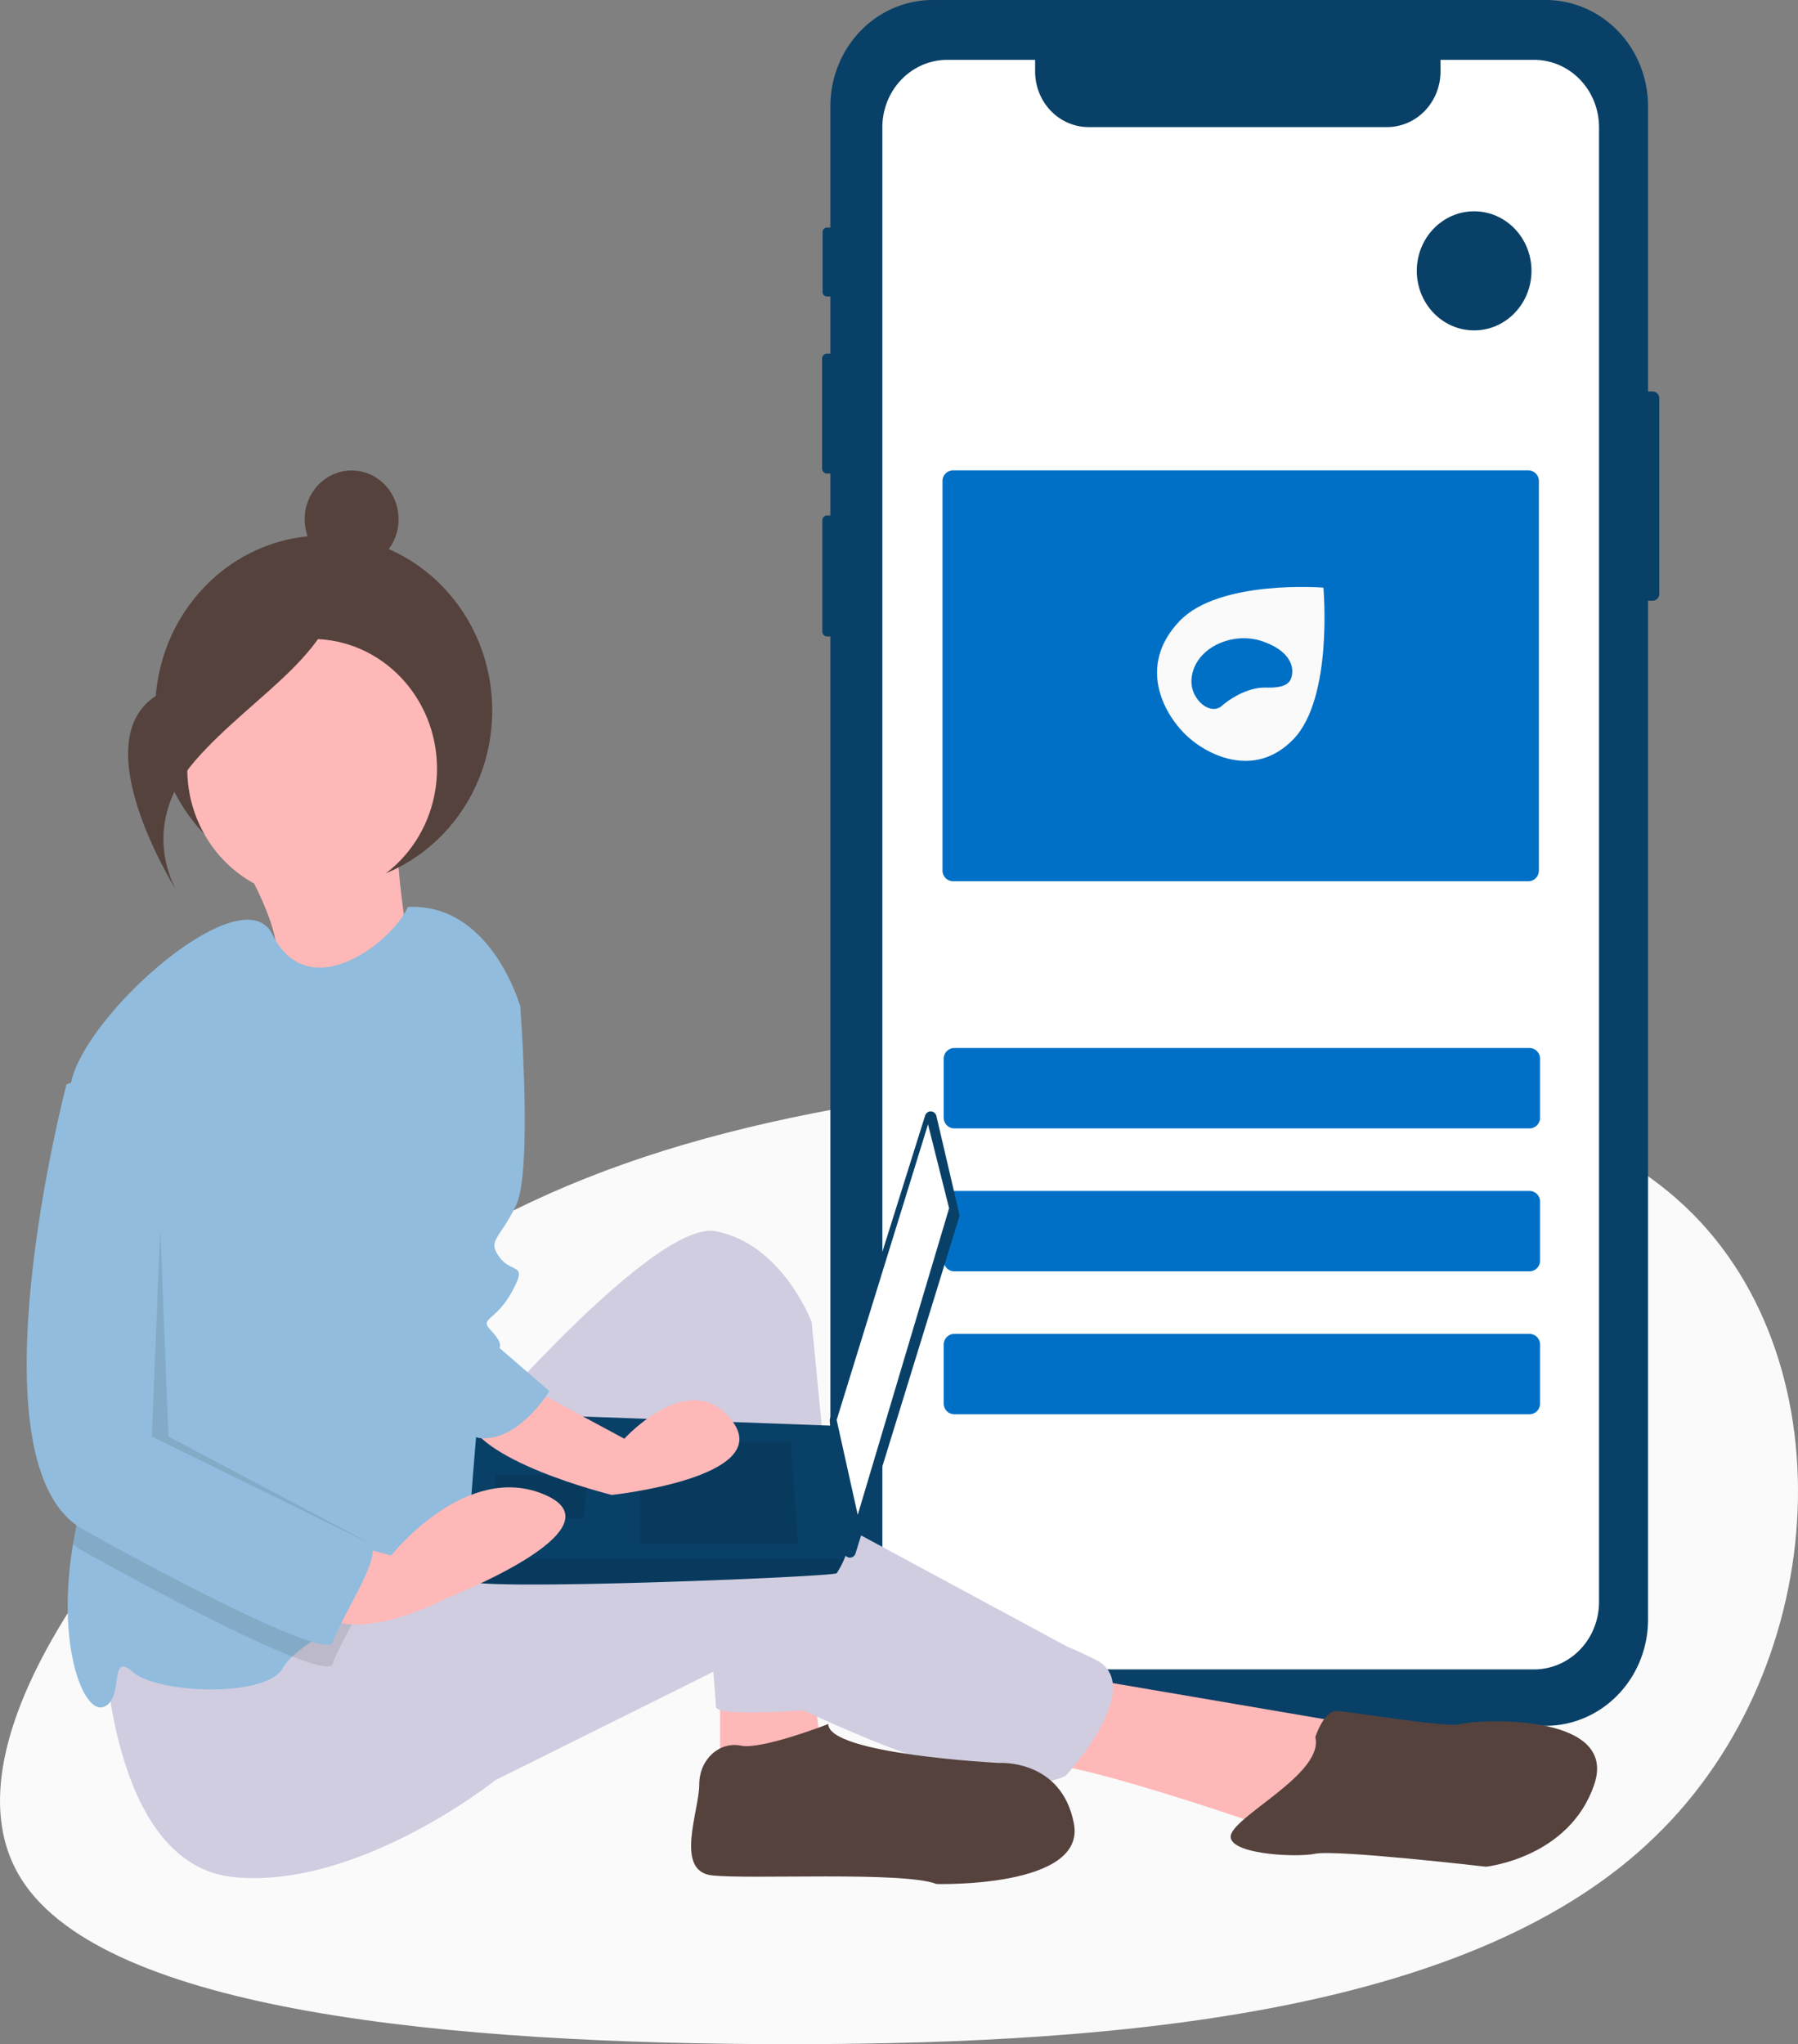 <svg width="337" height="383" fill="none" xmlns="http://www.w3.org/2000/svg"><rect width="100%" height="100%" fill="#808080" stroke="none"/><path d="M52.97 256.371c-32.05 28.301-64.632 71.268-48.875 95.85C19.853 376.803 83.95 383 148.313 383c64.097 0 128.461-6.404 161.844-38.835 33.651-32.432 36.322-91.099 4.274-119.399-32.049-28.507-99.083-26.648-148.491-18.592-49.141 7.85-80.922 21.897-112.97 50.197z" fill="#FAFAFA"/><path d="M311 74.625v36.643a1.307 1.307 0 01-.361.902c-.231.24-.544.375-.87.376h-.876v190.886c0 5.282-2.021 10.348-5.619 14.083-3.598 3.735-8.478 5.834-13.566 5.834H174.815c-2.519 0-5.013-.516-7.34-1.517a19.135 19.135 0 01-6.223-4.318 19.985 19.985 0 01-4.158-6.461 20.596 20.596 0 01-1.459-7.621V119.24h-.634a.851.851 0 01-.614-.262.92.92 0 01-.256-.636V97.488a.929.929 0 01.254-.64.868.868 0 01.616-.264h.634v-7.855h-.639a.894.894 0 01-.643-.28.96.96 0 01-.265-.669V67.21c0-.25.096-.489.266-.665a.894.894 0 01.642-.277h.639V55.545h-.65a.78.78 0 01-.57-.245.83.83 0 01-.175-.272.876.876 0 01-.061-.32V43.483a.855.855 0 01.235-.594.796.796 0 01.571-.248h.65V19.91c.001-5.28 2.021-10.345 5.618-14.079C164.85 2.098 169.729 0 174.815 0h114.893c5.087 0 9.966 2.098 13.564 5.832 3.598 3.734 5.62 8.798 5.621 14.08v53.435h.876c.326.001.639.136.87.376.23.239.36.563.361.902z" fill="#094067"/><path d="M299.706 23.85v276.301c-.001 3.351-1.284 6.563-3.567 8.932-2.282 2.369-5.378 3.699-8.605 3.699h-109.98a11.778 11.778 0 01-4.661-.955 12.138 12.138 0 01-3.951-2.738 12.642 12.642 0 01-2.638-4.1 13.04 13.04 0 01-.923-4.838v-276.3c0-1.66.315-3.304.927-4.837a12.671 12.671 0 012.638-4.1 12.158 12.158 0 013.949-2.739 11.787 11.787 0 014.659-.961h16.46v2.192c0 2.76 1.056 5.406 2.936 7.357 1.88 1.952 4.429 3.048 7.087 3.048h55.933c2.659 0 5.208-1.096 7.088-3.047 1.879-1.952 2.935-4.598 2.935-7.358v-2.192h17.541c1.599 0 3.182.326 4.659.96a12.142 12.142 0 013.949 2.74 12.675 12.675 0 012.639 4.1c.611 1.533.926 3.177.925 4.836z" fill="#fff"/><path d="M286.658 249.917H178.877a2 2 0 00-2 2v11.063a2 2 0 002 2h107.781a2 2 0 002-2v-11.063a2 2 0 00-2-2zm0-26.779H178.877a2 2 0 00-2 2v11.063a2 2 0 002 2h107.781a2 2 0 002-2v-11.063a2 2 0 00-2-2zm0-26.779H178.877a2 2 0 00-2 2v11.063a2 2 0 002 2h107.781a2 2 0 002-2v-11.063a2 2 0 00-2-2zm-.224-108.233H178.653a2 2 0 00-2 2v72.99a2 2 0 002 2h107.781a2 2 0 002-2v-72.99a2 2 0 00-2-2z" fill="#0070C7"/><path fill-rule="evenodd" clip-rule="evenodd" d="M221.877 137.316c3.738 3.889 13.085 8.943 20.562 1.167s5.607-28.383 5.607-28.383-19.44-1.555-26.917 6.221-3.739 16.33.748 20.995zm6.962-4.922c1.34-1.241 4.915-3.692 8.494-3.568 3.58.124 4.401-.907 4.703-1.861.672-2.132-.377-5.095-5.461-6.825-5.084-1.73-11.3.698-12.893 5.351-1.274 3.723.986 6.153 2.275 6.903.405.206 1.669.853 2.882 0z" fill="#FAFAFA"/><path d="M201.281 314.11l52.274 8.91-13.264 20.249s-36.67-12.959-46.032-12.959c-9.363 0 7.022-16.2 7.022-16.2zm-66.318-3.24v19.44l18.724-4.05-1.559-13.769-17.165-1.621z" fill="#FFB8B8"/><path d="M82.688 275.232s39.011-46.978 51.494-44.548c12.484 2.43 17.945 17.009 17.945 17.009l7.022 72.087s-24.967 2.43-24.967 0-4.681-54.268-4.681-54.268-36.67 84.237-56.175 28.349l9.362-18.629z" fill="#D0CDE1"/><path d="M19.491 306.821s.78 42.434 24.187 44.864c23.406 2.43 49.153-18.135 49.153-18.135l42.132-20.954s49.933 27.433 64.757 20.144c0 0 15.605-17.01 5.462-21.869-10.143-4.86-.78 0-.78 0l-60.077-32.399s-11.703-3.24-31.988 5.67c-20.286 8.909-47.594 12.959-47.594 12.959l-45.252 9.72z" fill="#D0CDE1"/><path d="M155.248 323.02s-12.483 4.86-16.384 4.05c-3.901-.81-7.802 2.43-7.802 7.29 0 4.859-4.682 16.199 2.34 17.009 7.022.81 35.89-.81 42.132 1.62 0 0 28.087.81 25.747-11.34-2.341-12.149-14.044-11.339-14.044-11.339s-31.989-1.62-31.989-7.29zm91.285 2.43s1.561-4.86 3.901-4.86c2.341 0 21.066 3.24 23.407 2.43 2.34-.81 29.648-2.43 24.966 11.34-4.681 13.769-20.285 15.389-20.285 15.389s-28.088-3.24-31.989-2.43-17.945 0-15.604-4.05c2.34-4.05 17.165-11.339 15.604-17.819z" fill="#55423D"/><path d="M175.513 209.109l4.281 18.33c.048.204.04.418-.022.619l-19.416 62.991a1.144 1.144 0 01-.445.608 1.07 1.07 0 01-.714.182 1.087 1.087 0 01-.666-.323 1.166 1.166 0 01-.321-.687l-2.686-24.539a1.183 1.183 0 01.047-.484l17.822-56.782c.074-.237.221-.442.418-.584a1.068 1.068 0 011.329.053c.186.158.317.374.373.616z" fill="#094067"/><path d="M173.939 210.657l3.952 15.727-17.125 57.437-3.952-17.778 17.125-55.386z" fill="#fff"/><path d="M44.573 159.914s10.073 16.586 6.476 21.077c-3.598 4.49 26.99 4.603 26.99 4.603s-4.595-24.128-3.243-29.68l-30.223 4z" fill="#FFB8B8"/><path d="M92.051 212.055l-1.56 34.018s.78 44.548-6.242 47.788c-3.55 1.636-10.681 4.925-17.274 8.521-4.946 2.689-9.589 5.54-12.18 7.994a9.002 9.002 0 00-1.755 2.114c-3.12 5.67-23.406 4.86-28.087.81-4.682-4.049-1.56 4.86-5.462 6.48-3.776 1.571-9.011-11.275-5.805-30.455.102-.64.219-1.287.344-1.944 3.58-18.588-2.044-63.112-1.178-80.316a31.36 31.36 0 01.397-3.92c2.341-12.959 32.208-39.332 37.794-28.098 6.881 13.867 22.689 1.199 25.404-5.111 15.604-.81 21.066 18.63 21.066 18.63l-5.462 23.489z" fill="#91BCDD"/><path d="M87.655 296.129c.658 2.052 68.5-.684 69.159-1.367a15.058 15.058 0 001.449-2.735 104.487 104.487 0 001.185-2.736l-2.634-22.14-67.183-2.476s-1.68 18.763-2.022 27.352a21.288 21.288 0 00.046 4.102z" fill="#094067"/><path opacity=".1" d="M87.655 296.129c.658 2.052 68.5-.684 69.159-1.367a15.033 15.033 0 001.449-2.736H87.609a21.306 21.306 0 00.046 4.103zm22.394-19.829l.177-.037-.836 8.242H92.924V276.3h17.125zm38.202-6.155l1.317 19.147h-29.639v-19.147h28.322z" fill="#000"/><path d="M95.952 258.223l21.066 11.339s12.483-13.769 20.285-3.24c7.802 10.53-22.626 13.77-22.626 13.77s-26.527-6.48-27.307-15.39c-.78-8.909 8.582-6.479 8.582-6.479z" fill="#FFB8B8"/><path opacity=".1" d="M66.975 302.382c-1.927 3.783-4.19 7.711-4.572 9.299-.258 1.077-3.113.453-7.607-1.305-9.012-3.539-24.631-11.647-39.206-19.755a12.21 12.21 0 01-1.903-1.296 64.61 64.61 0 01.343-1.943c3.581-18.589-2.044-63.113-1.178-80.317l6.64-2.3 13.263 12.959v55.078s34.33 19.439 36.67 21.059c1.194.826-.453 4.593-2.45 8.521z" fill="#000"/><path d="M60.842 288.192l12.484 3.239s14.044-17.819 28.868-11.339c14.824 6.48-18.725 19.439-18.725 19.439s-17.945 9.72-24.967 1.62c-7.022-8.1 2.34-12.959 2.34-12.959z" fill="#FFB8B8"/><path d="M19.491 200.715l-7.022 2.43s-18.725 71.277 3.121 83.427c21.846 12.149 46.033 24.299 46.813 21.059.78-3.24 9.363-16.2 7.022-17.82-2.34-1.62-36.67-21.059-36.67-21.059v-55.077l-13.264-12.96z" fill="#91BCDD"/><path opacity=".1" d="M30.024 230.279l-1.56 38.878 41.351 20.25-38.23-20.25-1.561-38.878z" fill="#000"/><path d="M88.15 181.276c.78.81 9.362 7.29 9.362 7.29s2.341 30.778-.78 37.258c-3.12 6.48-5.461 6.48-3.12 9.72 2.34 3.24 5.46.81 2.34 6.479-3.12 5.67-6.242 4.86-3.901 7.29 2.34 2.43 1.56 3.24 1.56 3.24l9.363 8.1s-5.744 9.498-13.015 8.798c-7.27-.699-13.512-37.147-13.512-37.147l11.703-51.028z" fill="#91BCDD"/><path d="M60.671 165.925c17.445 0 31.587-14.681 31.587-32.791s-14.142-32.791-31.587-32.791c-17.444 0-31.586 14.681-31.586 32.791s14.142 32.791 31.586 32.791z" fill="#55423D"/><path d="M58.502 168.316c12.927 0 23.406-10.879 23.406-24.298 0-13.42-10.48-24.299-23.406-24.299-12.927 0-23.407 10.879-23.407 24.299 0 13.419 10.48 24.298 23.407 24.298z" fill="#FFB8B8"/><path d="M63.258 107.234s-8.994 15.53-29.908 21.344c-20.913 5.814-.17 38.439-.17 38.439s-7.543-11.864 3.336-24.428c10.88-12.564 28.387-21.154 26.742-35.355zm2.647-.808c4.861 0 8.803-4.092 8.803-9.139s-3.942-9.139-8.803-9.139c-4.862 0-8.803 4.092-8.803 9.139s3.941 9.139 8.803 9.139z" fill="#55423D"/><path d="M276.298 61.904c5.936 0 10.748-4.996 10.748-11.158 0-6.162-4.812-11.158-10.748-11.158-5.936 0-10.748 4.996-10.748 11.158 0 6.162 4.812 11.158 10.748 11.158z" fill="#094067"/></svg>